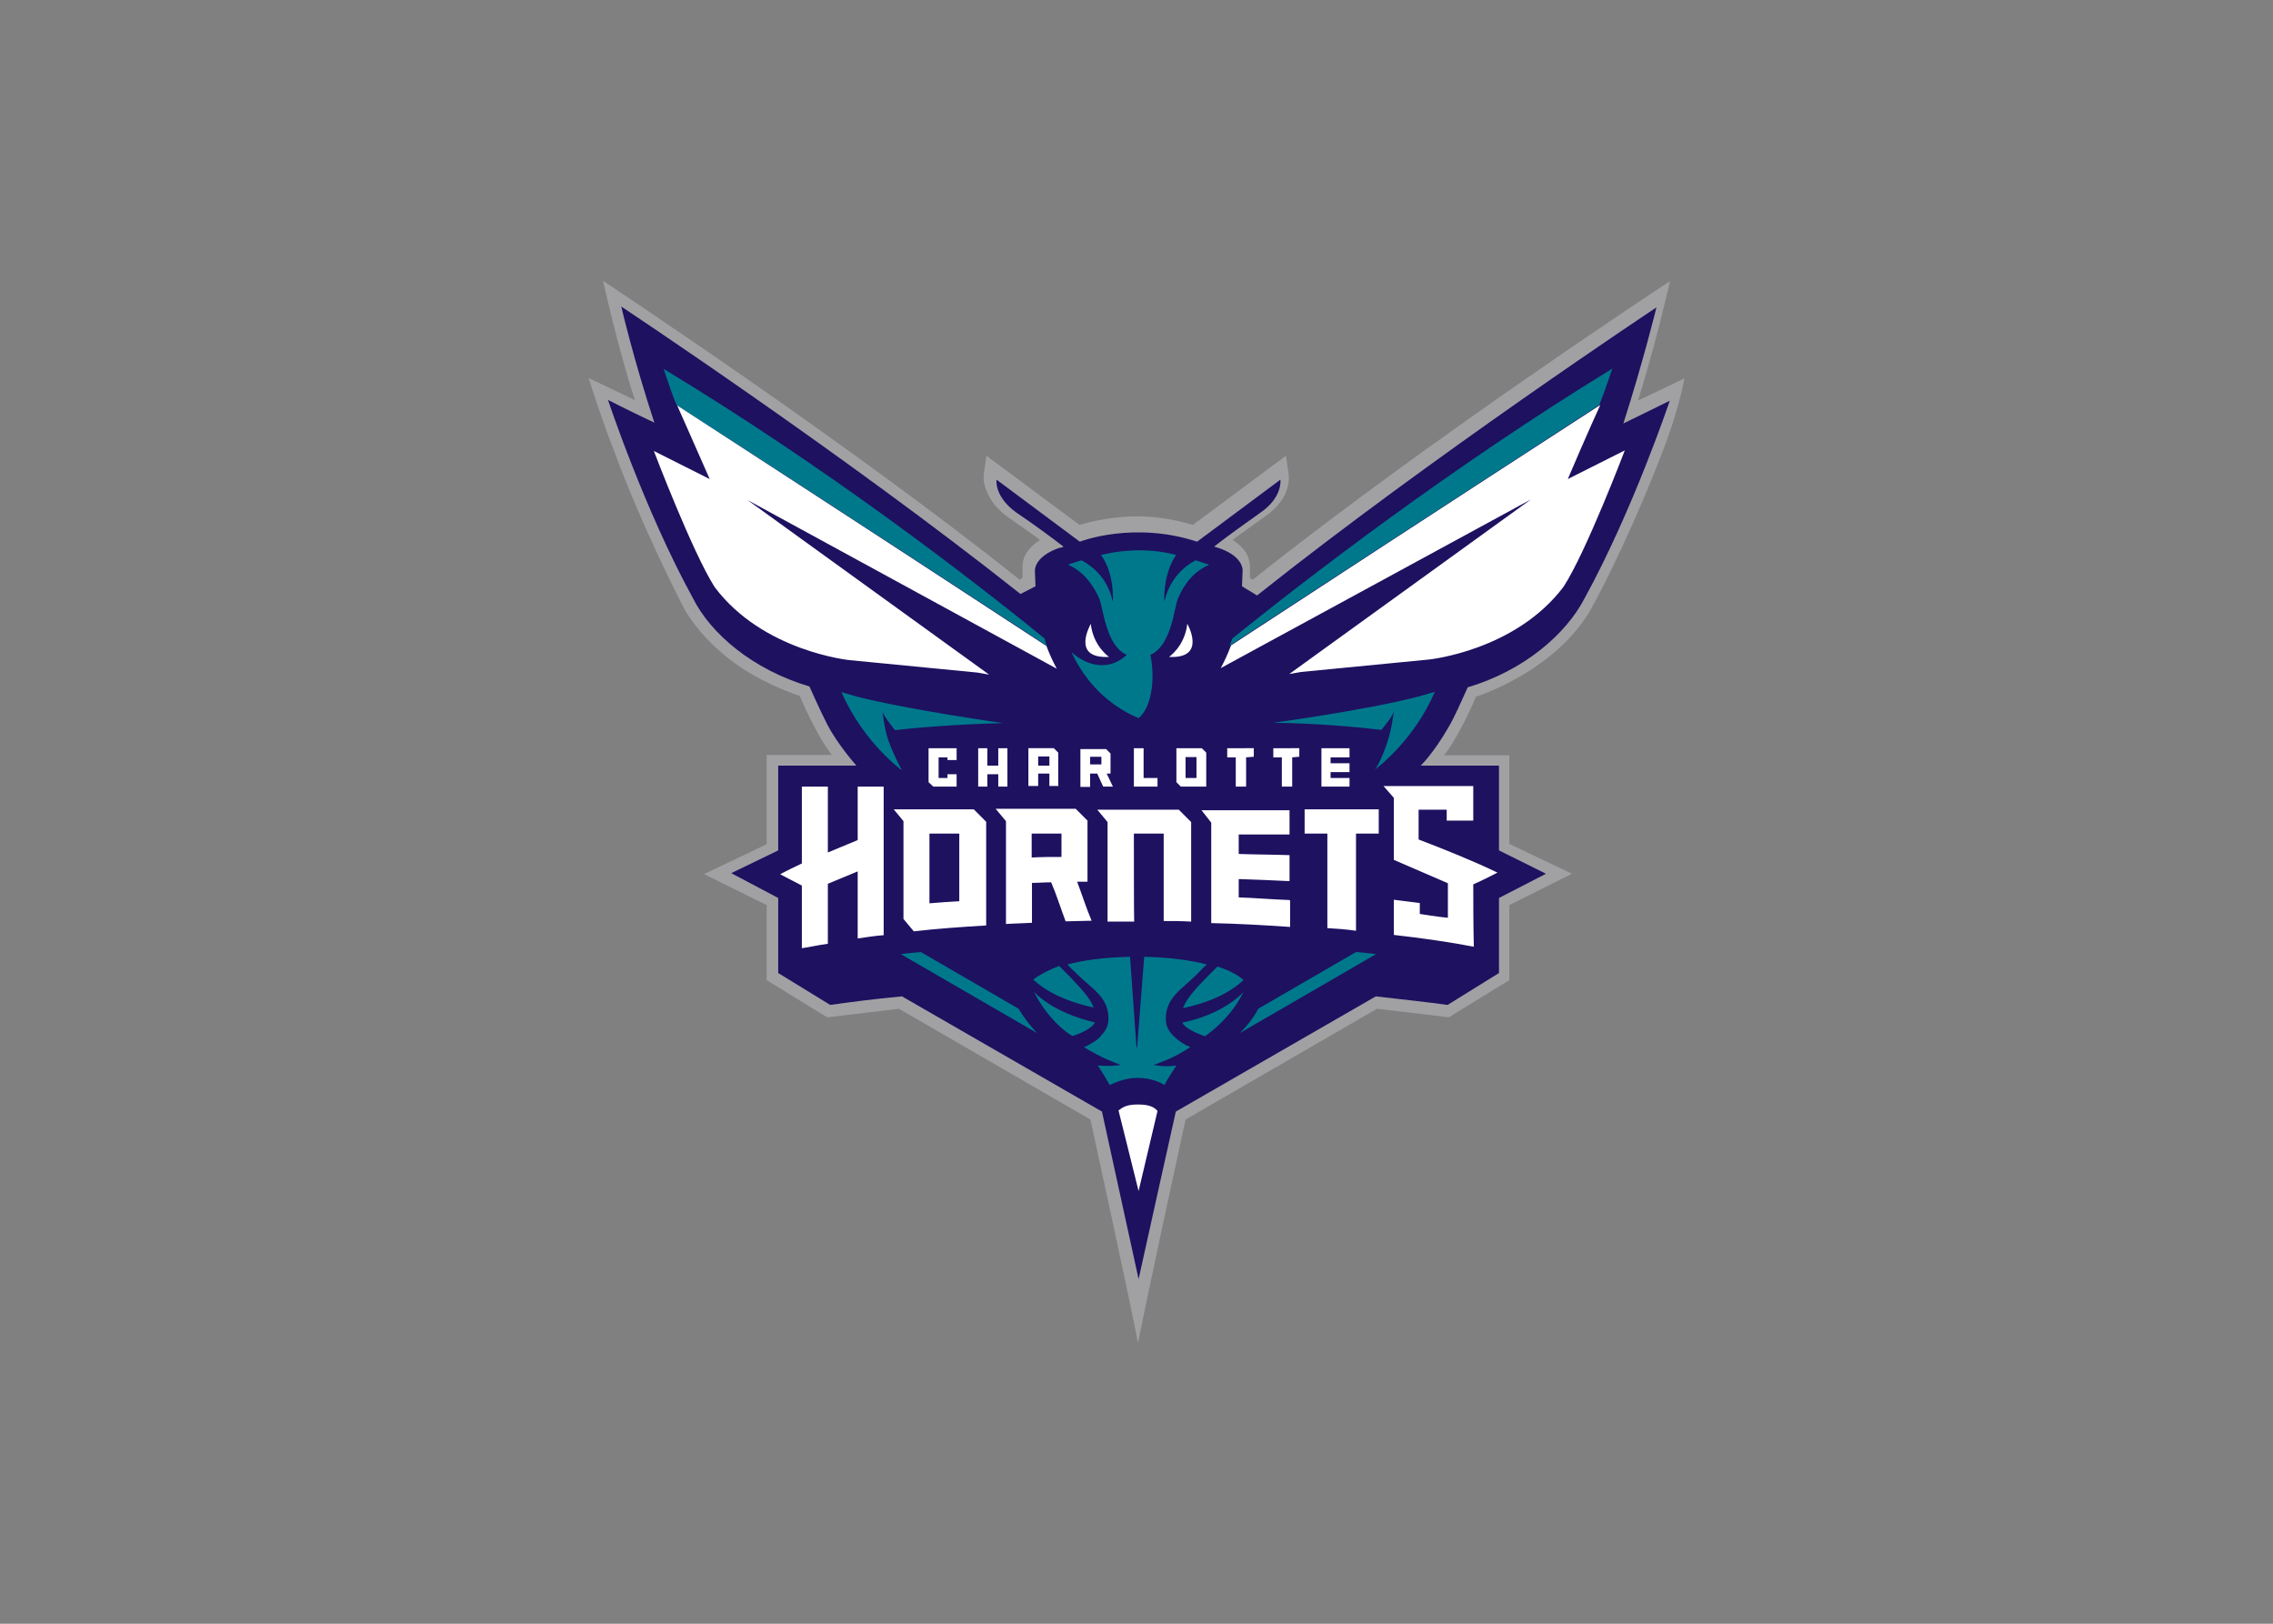 <svg clip-rule="evenodd" fill-rule="evenodd" viewBox="0 0 560 400" xmlns="http://www.w3.org/2000/svg"><rect x="0" y="0" width="560" height="400" fill="#808080" stroke="none"/><path d="m409.841 110.662c-6.113 16.083-14.118 32.895-18.121 39.809-6.768 11.572-20.232 18.486-28.091 21.178 0 0-3.858 9.316-7.86 14.411h16.083v21.833l15.429 7.35-15.429 7.714v18.487l-14.919 9.169s-11.863-1.456-17.685-2.11l-47.16 27.292c-9.315 42.72-11.717 55.019-11.717 55.019s-2.256-11.717-11.717-55.019l-47.164-27.287c-5.75.655-17.685 2.11-17.685 2.11l-14.919-9.169v-18.487l-15.429-7.641 15.429-7.35v-21.979h16.083c-3.93-4.876-7.932-14.555-7.932-14.555-4.658-1.602-9.315-3.712-13.318-6.259-6.404-4.003-11.572-9.315-14.919-14.774-5.968-11.426-13.611-28.383-17.686-39.809-2.765-6.914-6.113-17.466-6.113-17.466s8.807 4.148 11.426 5.459c-4.148-12.664-7.86-29.402-7.86-29.402s60.333 39.809 102.684 73.65l.655-.51v-2.256c0-.509 0-1.309.291-2.401.51-1.456 1.602-3.056 4.003-4.658-3.057-2.401-8.806-6.113-9.315-6.768-4.003-3.566-4.804-7.569-4.513-9.461l.656-4.512 22.925 17.029c12.518-3.566 21.323-1.893 27.946 0l22.925-17.029.655 4.512c.291 2.111-.291 5.968-4.512 9.461-.51.51-6.113 4.367-9.315 6.768 2.547 1.602 3.566 3.202 4.003 4.658.291 1.092.291 1.893.291 2.401v2.256l.655.51c43.447-34.642 102.834-73.577 102.834-73.577s-3.056 13.828-7.86 29.402c2.401-1.092 11.426-5.459 11.426-5.459-1.601 8.442-5.167 17.466-5.167 17.466l.009-.004z" fill="#a1a1a4"/><path d="m211.014 188.607h-19.286v20.887l-11.572 5.604 11.572 6.113v18.486l12.809 7.86c4.658-.655 10.625-1.456 17.685-2.11l49.27 28.383 9.024 41.265c0-.145 9.17-41.265 9.17-41.265l49.27-28.383c6.914.801 13.027 1.456 17.685 2.11l12.664-7.86v-18.486l11.572-5.968-11.572-5.749v-20.888h-19.286s3.057-2.911 6.768-9.315c1.602-2.692 3.057-6.113 4.804-9.97 13.973-4.148 24.234-13.172 28.747-21.833 12.008-21.833 21.032-48.761 21.032-48.761s-5.167 2.547-11.426 5.604c4.949-15.429 8.151-28.601 8.151-28.601s-55.238 36.607-98.394 70.958l-3.712-2.256c0-.291.145-3.347.145-3.711 0 0 .51-3.567-5.967-5.75-.51-.146-.801-.291-1.092-.291 3.056-2.401 8.005-5.968 11.426-8.37 5.604-3.857 4.949-8.151 4.949-8.151l-20.523 15.283c-15.72-5.167-28.892 0-28.892 0l-20.523-15.283s-.656 4.148 4.949 8.151c3.566 2.401 8.515 5.968 11.572 8.37-.291.145-.801.291-1.092.291-6.404 2.256-5.968 5.75-5.968 5.75 0 .291.146 3.347.146 3.711l-3.712 1.893c-43.175-34.269-98.34-70.802-98.34-70.802s3.056 13.172 8.151 28.601c-6.769-3.202-11.426-5.604-11.426-5.604s8.951 27 20.887 48.761c4.367 8.806 14.774 17.685 28.747 21.833 0 0 2.401 5.459 4.367 9.315 2.547 4.949 7.205 10.189 7.205 10.189l.015-.009z" fill="#1d1160"/><path d="m397.25 90.794c-39.738 24.307-75.175 51.599-93.669 66.518-.141.655-.504 1.31-.655 1.747 19.441-12.663 53.136-34.643 90.979-59.241 0 0 0 .801 3.344-9.024zm-233.763.073c3.202 9.607 3.348 9.024 3.348 9.024 37.844 24.38 71.757 46.578 91.193 59.242-.363-.51-.514-1.165-.655-1.82-18.271-14.919-53.787-42.211-93.886-66.446zm117.49 44.705c-3.133-.018-6.427.344-9.71 1.145 3.425 4.803 2.921 11.572 2.921 11.572-1.32-6.113-5.318-8.952-7.716-10.262-.947.291-2.045.583-3.354 1.092 2.548 1.019 5.611 3.567 7.716 8.37 1.017 2.401 1.602 11.573 6.769 13.829-4.291 4.002-9.61 2.91-13.608-.656 4.946 10.771 13.316 14.922 16.52 16.231 2.841-2.186 4.291-8.808 2.911-15.576 5.167-2.256 5.822-11.428 6.769-13.829 2.115-5.021 5.167-7.278 7.716-8.37l-3.344-1.092c-2.407 1.238-6.406 4.294-7.716 10.262 0 0-.443-6.769 2.911-11.572-2.659-.728-5.641-1.127-8.784-1.145zm72.536 34.843-3.717 1.088c-12.511 3.345-36.092 6.548-36.092 6.548 11.352.151 21.174 1.098 26.634 1.753 1.168-1.461 2.548-3.062 3.062-4.513 0 0-.514 4.291-1.461 7.061-1.078 3.546-2.599 6.537-3.163 7.202.967-.715 9.71-7.454 14.737-19.14zm-14.737 19.14-.181.141c.03.01.101-.04.181-.141zm-131.472-19.069c5.459 12.522 14.92 19.291 14.92 19.291s-1.893-3.354-3.348-7.353c-.946-2.689-1.456-7.061-1.456-7.061.51 1.309 1.965 3.062 3.057 4.513 5.459-.655 15.21-1.45 26.638-1.743 0 0-23.727-3.354-36.099-6.558l-3.712-1.088zm19.577 64.045c-1.747.151-3.346.292-4.948.514l33.553 19.431c-1.823-1.964-3.274-3.858-4.513-5.973l-24.092-13.971zm107.207 0-24.095 13.971c-1.088 2.115-2.548 4.009-4.513 5.973l33.554-19.431c-1.602-.222-3.203-.363-4.946-.514zm-55.674 1.168c-6.769.141-11.866.947-15.432 1.884.796.947 1.743 1.753 2.548 2.548 3.999 3.858 7.565 5.611 7.565 10.919 0 1.602-.796 3.062-1.894 4.15-.655.947-1.964 1.602-3.052 2.256-.292.222-.806.363-1.088.504 4.503 2.77 7.706 3.858 9.015 4.372 0 0-2.538.433-5.601.141 1.017 1.602 1.964 3.062 2.911 4.805.806-.292 3.344-1.743 6.91-1.743 3.717 0 6.114 1.45 6.628 1.743.796-1.743 1.964-3.203 2.911-4.805-2.911.514-5.601-.141-5.601-.141 1.309-.514 4.654-1.461 9.015-4.372-.282-.212-.796-.363-1.088-.504-.947-.514-2.105-1.309-3.052-2.256-1.098-1.088-1.894-2.397-1.894-4.15 0-5.167 3.566-7.061 7.565-10.919.806-.796 1.602-1.743 2.548-2.548-3.707-.937-8.663-1.743-15.432-1.884l-1.743 22.342h-.151l-1.592-22.342zm-17.466 2.256c-3.354 1.309-5.318 2.548-6.406 3.344 2.397 2.256 6.91 5.167 14.918 6.91-.876-2.397-3.425-5.016-6.114-7.857l-2.397-2.397zm39.002.141-2.397 2.397c-2.619 2.7-5.167 5.318-6.114 7.867 8.149-1.753 12.521-4.664 14.918-6.92-.947-.937-3.062-2.256-6.406-3.344zm-45.268 6.185c2.256 4.372 5.46 8.371 9.458 10.919.151.071 4.664-1.38 5.611-3.344-10.627-2.407-15.069-7.575-15.069-7.575zm51.674.071s-4.372 5.318-15.069 7.575c.947 1.894 5.611 3.344 5.611 3.344 3.999-2.911 7.353-6.547 9.458-10.919z" fill="#00788c"/><path d="m394.268 99.745c-37.844 24.525-71.619 46.578-90.969 59.241-.806 2.11-1.602 3.857-2.548 5.604l76.414-41.555-59.532 43.01 2.911-.51 31.439-3.057s21.324-2.11 33.261-17.976c5.601-8.661 15.059-33.549 15.059-33.549l-14.042 7.058c4.513-10.625 8.008-18.266 8.008-18.266zm-227.427.145s3.347 7.496 8.005 18.121l-13.754-6.913s9.46 24.889 14.991 33.55c11.935 15.865 33.258 17.975 33.258 17.975l31.441 3.058 2.91.509-59.531-43.01 76.199 41.555c-.947-1.747-1.753-3.492-2.548-5.603-19.359-12.664-53.127-34.716-90.971-59.242zm101.887 53.782c.071 0-5.097 8.662 4.513 8.152 0 0-3.858-2.548-4.513-8.152zm23.792 0c-.655 5.604-4.513 8.152-4.513 8.152 9.469.51 4.513-8.152 4.513-8.152zm-63.75 30.643v8.371l1.165 1.088h5.749v-3.052h-2.255v.937h-2.184v-5.087h2.184v.655h2.255v-2.911h-6.914zm12.227 0v9.458h2.256v-3.052h2.689v3.052h2.256v-9.458h-2.256v4.291h-2.689v-4.291zm12.37 0v9.317h2.407v-3.062h2.76v3.062h2.186v-8.23l-1.088-1.088h-6.265zm7.353 9.317v.141l.071-.141zm18.635-9.317v9.458h5.822v-2.115h-3.425v-7.343zm10.476 0v8.371l1.088 1.088h6.265v-8.371l-1.098-1.088zm12.521 0v2.256h2.105v7.202h2.548v-7.202l1.894-.151v-2.105zm11.352 0v2.256h2.105v7.202h2.548v-7.202l1.753-.151v-2.105zm11.856 0v9.458h6.921v-2.115h-4.665v-1.45h4.665v-2.186h-4.665v-1.45h4.665v-2.256h-6.921zm-59.38.212v9.317h2.397v-3.274h1.753l1.45 3.203h2.407l-1.531-3.203h.947v-4.946l-1.098-1.098h-6.326zm-10.405 1.823h2.76v2.256h-2.76zm12.803.071h2.77v1.894h-2.77zm23.51.081h2.689v5.157h-2.689zm48.764 7.132 2.548 2.911v15.281l13.316 5.752v8.512s-3.062-.292-6.92-.947v-2.689l-6.396-.806v8.663c7.051.796 13.608 1.743 19.713 2.911-.141-4.805-.141-11.866-.141-15.361 2.115-.937 3.999-1.884 5.973-2.901-6.406-3.062-12.813-5.611-19.441-8.159v-7.343h6.92v2.689h6.547v-8.512h-22.12zm-143.298.141v18.927s-5.313 2.538-5.313 2.689l5.313 2.76v15.432c2.11-.292 4.148-.796 6.404-1.088v-14.777l7.349-3.052v16.52c2.111-.292 4.148-.655 6.404-.806v-36.605h-6.404v13.175l-7.349 3.052v-16.227zm47.738 5.46 2.548 3.052v25.333c2.256-.151 4.15-.151 6.406-.292v-9.831h-.071c1.602 0 3.052-.141 4.805-.141 1.309 3.052 2.397 6.547 3.556 9.61l6.406-.151c-1.309-3.052-2.397-6.547-3.566-9.61h2.548v-15.059l-2.911-2.911h-19.723zm-25.106.141 2.402 2.911v24.094l2.547 3.052c5.604-.655 11.717-1.088 17.83-1.45v-25.545l-3.057-3.062h-19.723zm101.233 0v5.973h5.601v23.289c2.397.141 4.655.292 7.062.655v-23.943h5.601v-5.973h-18.263zm-51.09.081 2.538 3.052v24.528h6.557c-.071-.222-.071-21.687-.071-21.687h7.343v21.536c2.256 0 4.513 0 6.769.151v-24.528l-3.052-3.052h-20.085zm25.686.141 2.397 3.052v24.749c6.557.141 13.175.514 19.431.947v-6.547h-.141v-.081c-4.15-.141-8.371-.504-12.521-.655v-4.513c4.15.151 8.371.292 12.521.514v-6.406c-4.15-.141-8.371-.141-12.521-.292v-4.795h12.521v-5.973zm-67.027 5.752h7.35v16.661c-2.547.151-4.803.292-7.35.514v-17.174zm25.184 0h7.343v5.752c-2.538 0-4.805 0-7.343.141zm26.2 66.733c-3.062 0-3.858.806-4.805 1.461l4.946 19.864 4.664-19.723c-.655-.796-1.753-1.602-4.805-1.602z" fill="#fff"/></svg>